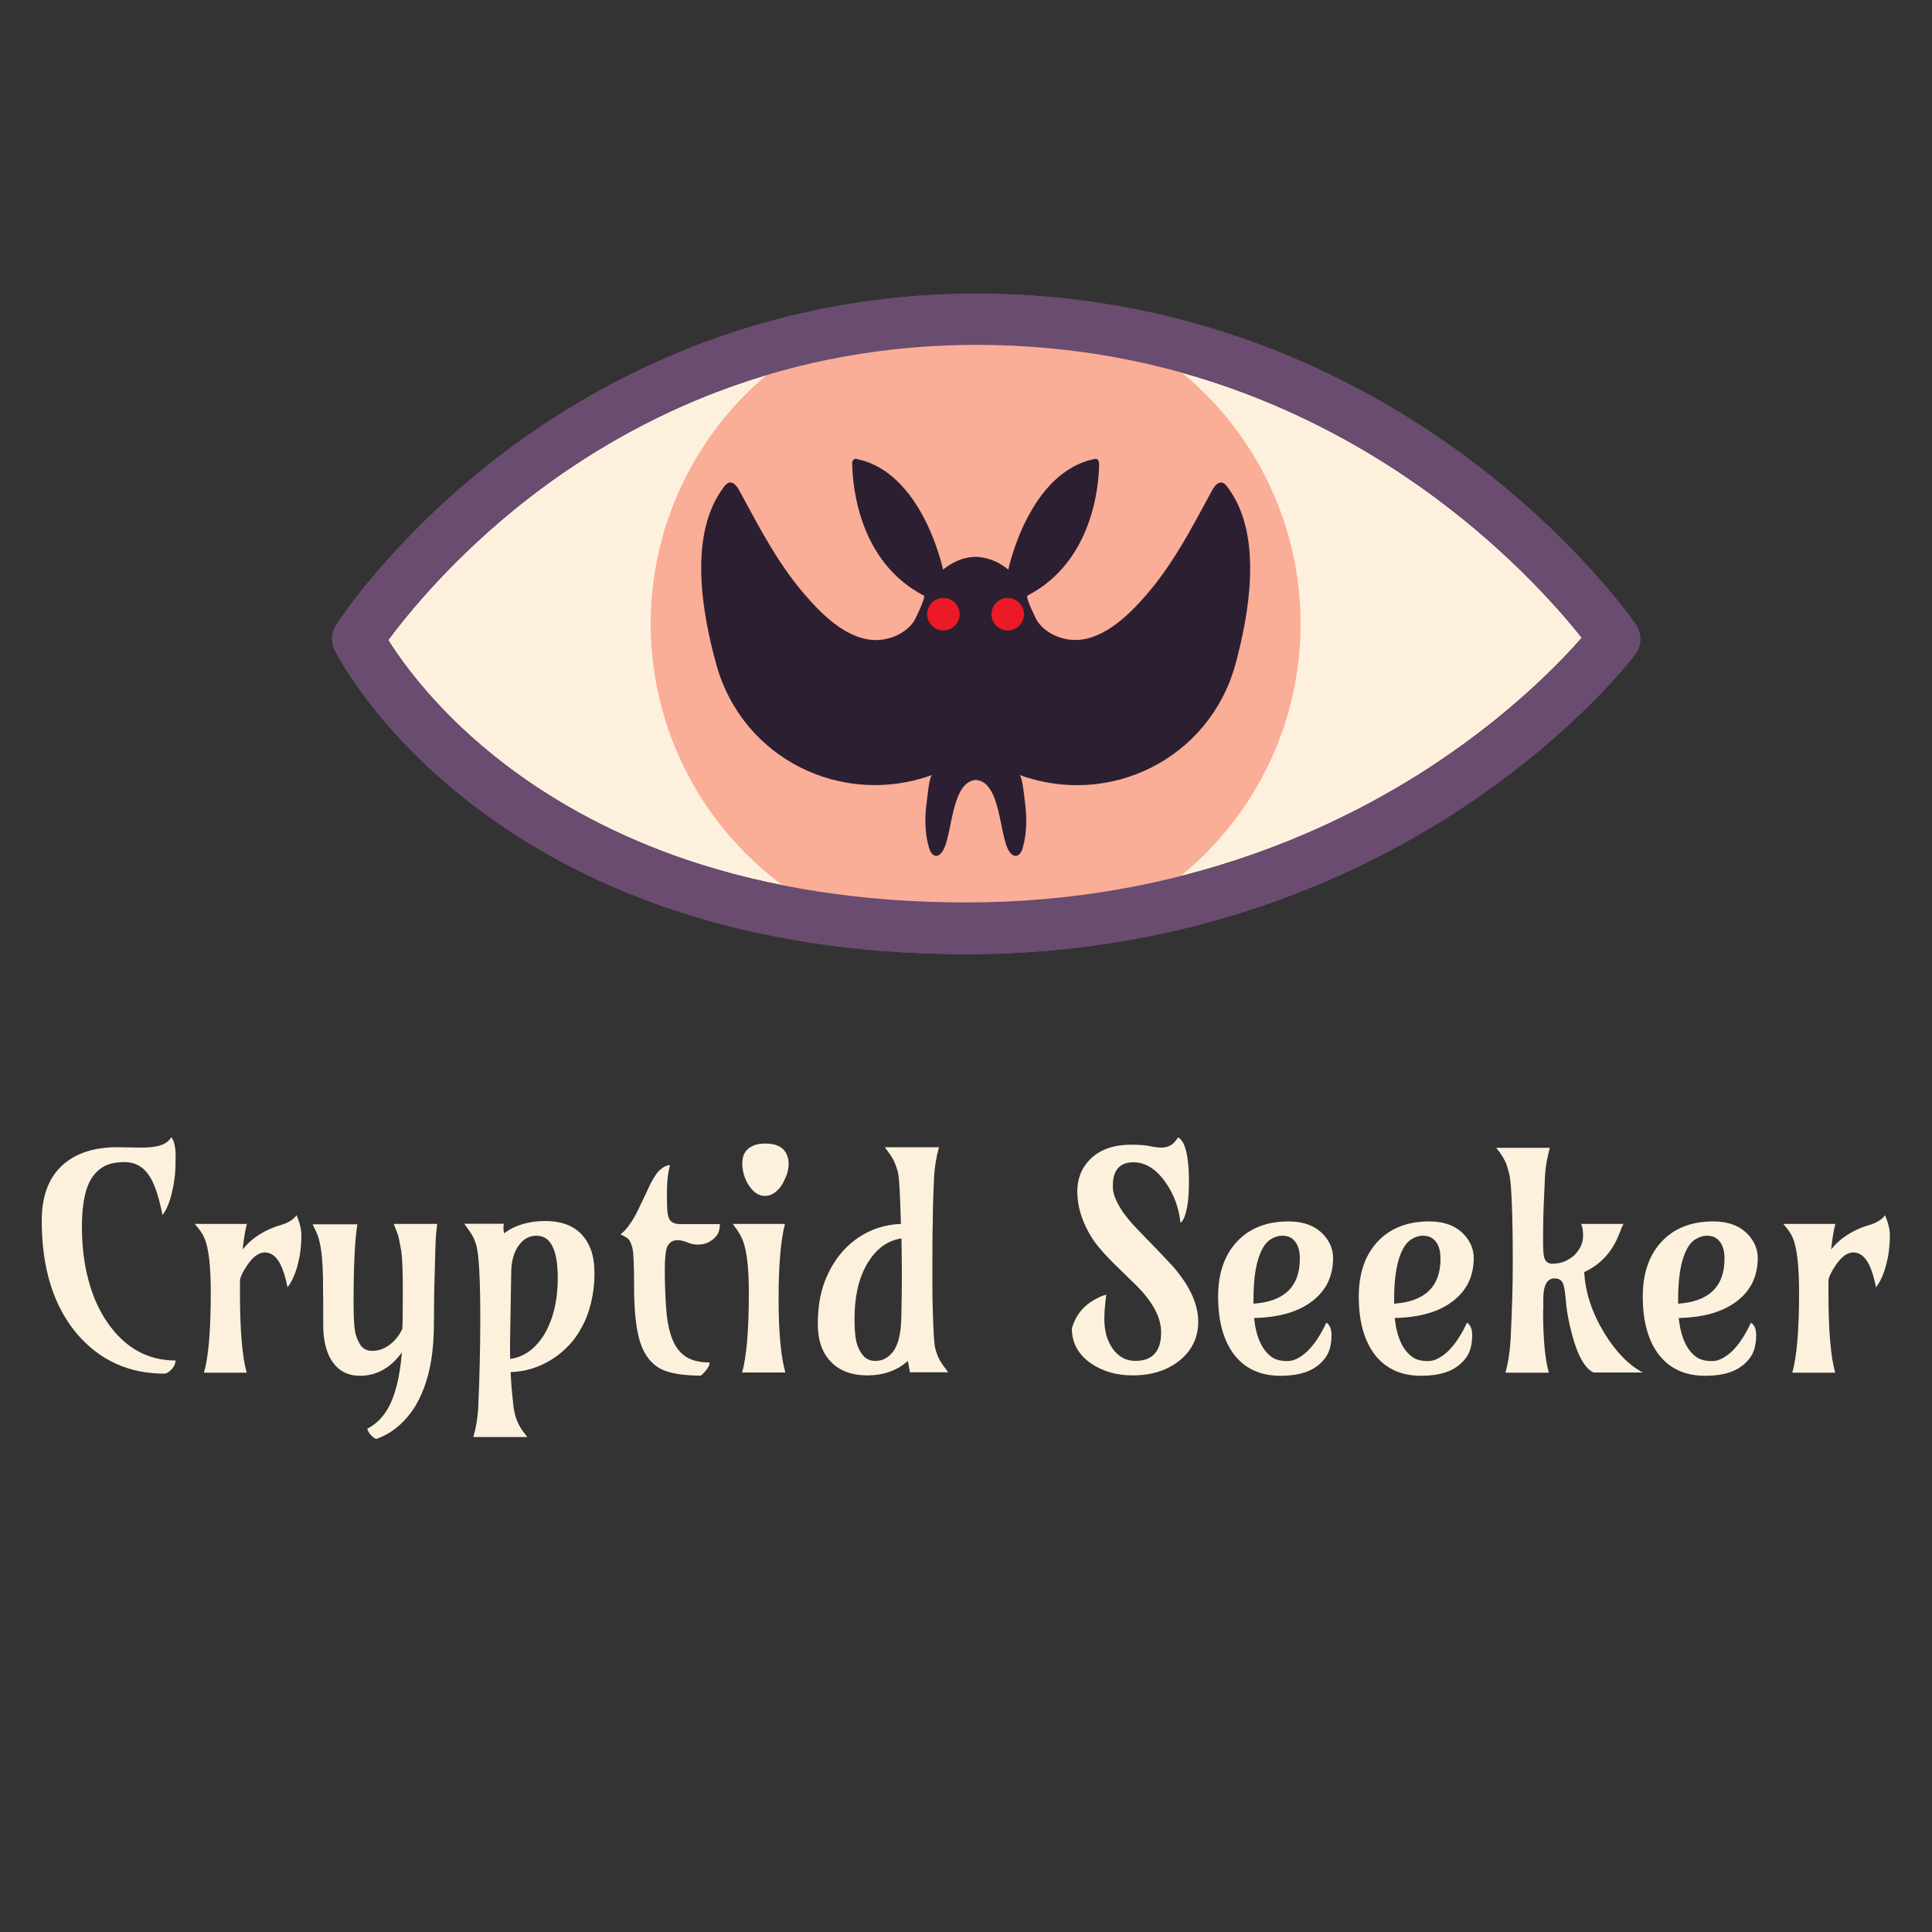 <?xml version="1.0" encoding="utf-8"?>
<!-- Generator: Adobe Illustrator 27.5.0, SVG Export Plug-In . SVG Version: 6.00 Build 0)  -->
<svg version="1.1" id="Layer_1" xmlns="http://www.w3.org/2000/svg" xmlns:xlink="http://www.w3.org/1999/xlink" x="0px" y="0px"
	 viewBox="0 0 1000 1000" style="enable-background:new 0 0 1000 1000;" xml:space="preserve">
<rect x="0" y="0" width="1000" height="1000" fill="#333333" stroke="none"/>
<style type="text/css">
	.st0{fill:#FDF1DE;}
	.st1{fill:#694C70;}
	.st2{fill:#FAAD97;}
	.st3{fill:#2D1F32;}
	.st4{fill:#EC1A24;}
</style>
<g>
	<g>
		<path class="st0" d="M88.7,588.6c1.5,2.1,2.2,5.3,2.2,9.6c0,4.3-0.1,7.8-0.4,10.4c-0.3,2.7-0.7,5.2-1.3,7.7
			c-1.2,5.6-2.9,9.8-5.1,12.6c-1.9-9.8-4.3-16.8-7.3-21c-3.1-4.3-7.2-6.4-12.3-6.4c-5.1,0-9,1-11.8,2.9c-2.8,1.9-5,4.5-6.5,7.6
			c-2.5,5.2-3.8,12.9-3.8,23.1c0,10.2,1.2,19.5,3.5,27.9c2.3,8.5,5.6,15.7,9.9,21.8c9,12.9,20.7,19.4,35.1,19.4
			c-0.2,2.3-1.4,4.3-3.6,5.9c-0.7,0.5-1.4,0.8-2.1,0.9c-18.4,0-33.4-6.8-45.1-20.3c-12.3-14.4-18.5-34.1-18.5-58.9
			c0-13,3.8-22.8,11.4-29.3c6.8-5.8,16-8.7,27.7-8.7l12.7,0.2c6,0,10.2-0.9,12.6-2.6C87,590.8,87.9,589.8,88.7,588.6z"/>
		<path class="st0" d="M105.6,710.4c2.3-8,3.5-21.8,3.5-41.3c0-13.9-1.1-23.4-3.4-28.5c-0.9-2.1-2.5-4.4-4.9-7.1h27
			c-0.9,3.2-1.6,7.6-2.2,13.2c4.8-6,11.4-10.2,19.9-12.7c3.7-1.1,6.3-2.7,8-5c1.7,4,2.5,7.5,2.5,10.4c0,2.9-0.2,5.6-0.5,8
			c-0.3,2.5-0.8,4.9-1.4,7.2c-1.3,5-3.1,8.9-5.3,11.7c-1.9-9.9-4.8-15.7-8.8-17.4c-4.6-2-9,0.7-13.4,8.1c-0.9,1.5-1.7,3.1-2.3,4.9
			c-0.1,1.2-0.1,2.4-0.1,3.6s0,2.4,0,3.7c0,19.5,1.2,33.3,3.5,41.3H105.6z"/>
		<path class="st0" d="M208.4,685.2l0.1-16.9c0-10.6-0.3-17.5-0.8-20.8c-0.6-3.2-1-5.5-1.3-6.8c-0.3-1.3-0.7-2.5-1.2-3.6l-1.4-3.6
			h22.5l-0.4,3.5c-0.3,2.4-0.5,6-0.6,10.7l-0.3,11.6c-0.3,8.9-0.4,17.2-0.4,24.9c0,7.7-0.5,14.3-1.4,19.8
			c-0.9,5.5-2.2,10.3-3.8,14.5c-1.6,4.2-3.4,7.8-5.4,10.8c-2,3-4.2,5.5-6.4,7.6c-3.9,3.7-8.2,6.3-12.9,7.9c-1-0.4-2-1.2-2.9-2.2
			c-0.9-1.1-1.5-2.1-1.7-3.1c4.5-2.3,8-5.8,10.7-10.5c3.8-6.7,6.2-16.4,7.2-29c-5.9,8.1-13.1,12.1-21.7,12.1
			c-6.1,0-10.8-2.4-14.2-7.2c-3.2-4.6-4.8-11-4.8-19v-10.3c0-2.3,0-4.6-0.1-7v-6.9c-0.1-4.4-0.3-7.9-0.5-10.3
			c-0.2-2.5-0.5-4.5-0.8-6.2c-0.3-1.6-0.6-3.1-1-4.4c-0.4-1.3-0.9-2.5-1.4-3.6l-1.7-3.5H185c-1.3,7.3-2,21-2,41.2
			c0,8.2,0.4,13.7,1.3,16.4c0.9,2.7,1.9,4.7,3.2,6c1.3,1.2,3,1.9,5,1.9c2,0,3.8-0.3,5.4-1c1.5-0.6,3-1.5,4.2-2.5
			c2.5-1.9,4.6-4.6,6.2-8V685.2z"/>
		<path class="st0" d="M260.9,638.4c5.7-4.3,12.8-6.4,21.3-6.4c12.1,0,20,5,23.7,15c1.2,3.3,1.8,7.4,1.8,12.4c0,5-0.6,9.9-1.7,14.6
			s-2.7,9-4.8,12.8c-2,3.8-4.4,7.2-7.2,10c-2.8,2.9-5.8,5.3-9,7.2c-6.5,3.9-13.4,6-20.7,6.2c0.1,2.7,0.3,5.4,0.5,8.1l0.8,8.1
			c0.5,5.5,2,10.1,4.7,13.9l2.6,3.5H245c1.4-4.9,2.2-9.7,2.5-14.6c0.2-4.9,0.4-9,0.5-12.5c0.1-3.5,0.2-7.1,0.3-10.8
			c0.2-8.6,0.3-16.2,0.3-22.7c0-20.9-0.7-33.7-2-38.4c-0.8-2.9-1.9-5.2-3.1-6.9l-3.2-4.5h20.5C260.5,634.6,260.5,636.2,260.9,638.4z
			 M288.7,661.5c0-14.6-3.7-21.9-11-21.9c-3.7,0-6.7,1.6-9.1,4.9c-2.6,3.5-4,8.3-4,14.4L264,695v4.2c0,1.4,0,2.8,0.1,4.2
			c7.4-1.1,13.3-5.5,17.9-13.2C286.4,682.5,288.7,673,288.7,661.5z"/>
		<path class="st0" d="M346.8,603.1c-1.1,3.9-1.6,8.6-1.6,14s0.1,8.9,0.3,10.5c0.2,1.5,0.6,2.7,1.1,3.7c1,1.5,2.8,2.3,5.6,2.3h20.4
			c0,2.8-0.7,5-2.1,6.5c-2.5,2.7-5.5,4.1-9.1,4.1c-1.8,0-3.4-0.3-4.7-0.8c-2.5-1-4.4-1.5-5.8-1.5c-1.4,0-2.5,0.3-3.3,0.8
			c-0.9,0.5-1.5,1.3-2.1,2.3c-0.9,1.8-1.4,5.8-1.4,12c0,6.1,0.2,12.4,0.6,18.9c0.4,6.4,1.3,11.8,2.9,16.2c1.5,4.3,3.8,7.6,6.9,9.8
			c3.1,2.2,7.4,3.3,12.8,3.3c0,1.6-1.1,3.5-3.2,5.6c-0.6,0.6-1,1-1.4,1.2c-9,0-15.7-1.1-20.2-3.2c-5.1-2.5-8.8-7.1-11-13.6
			c-2.2-6.6-3.3-16.4-3.3-29.3c0-11.3-0.3-18-0.9-20.1c-0.6-2.1-1.2-3.4-1.7-4.1c-0.6-0.8-2.1-1.7-4.4-2.8c3.1-2.4,6.3-6.8,9.4-13.3
			l3.8-8c2.7-6.1,5-10,6.9-11.8C343.3,604,345.1,603.1,346.8,603.1z"/>
		<path class="st0" d="M384.1,710.4c2.3-8,3.5-21.8,3.5-41.3c0-13.8-1.2-23.2-3.7-28.4c-0.6-1.3-1.3-2.5-2.1-3.7l-2.5-3.5h27
			c-2.2,8.4-3.3,21.3-3.3,38.7c0,17.4,1.2,30.2,3.5,38.2H384.1z M404.8,613.1c-1,1.7-2.3,3.1-3.8,4.2c-1.5,1.1-3.1,1.7-5,1.7
			c-1.9,0-3.6-0.6-5-1.7c-1.5-1.1-2.7-2.6-3.7-4.2c-2.1-3.5-3.1-7.1-3.1-11c0-4.7,2.1-7.8,6.4-9.4c1.5-0.6,3.4-0.8,5.6-0.8
			c6,0,9.8,2.1,11.3,6.4c0.5,1.2,0.7,2.6,0.7,4.1c0,1.5-0.3,3.2-0.8,5.2C406.6,609.6,405.8,611.4,404.8,613.1z"/>
		<path class="st0" d="M469.9,704.4c-5.5,5-12.6,7.5-21.1,7.5c-7.8,0-14-2.3-18.5-6.8c-4.7-4.7-7-11.3-7-19.8
			c0-8.5,1.2-15.9,3.7-22.3c2.5-6.4,5.8-11.7,9.8-16c8-8.5,17.9-13,29.5-13.5c-0.4-15.6-0.9-24.6-1.6-26.9c-0.6-2.3-1.3-4.1-1.9-5.5
			c-0.6-1.3-1.4-2.6-2.2-3.7l-2.6-3.6H486c-1.4,5.1-2.2,10.1-2.5,14.9c-0.2,4.8-0.4,9.1-0.5,12.7c-0.1,3.7-0.2,7.5-0.2,11.5
			c-0.2,6.7-0.2,13.4-0.2,20c0,6.6,0,11.6,0,15c0,3.4,0.1,6.6,0.2,9.7c0.3,11.4,0.7,18.2,1.3,20.4c0.6,2.2,1.2,3.9,1.9,5.2
			c0.6,1.3,1.4,2.5,2.2,3.6l2.6,3.5H471L469.9,704.4z M466.5,682.5c0.2-7.8,0.3-15.1,0.3-22c0-6.8-0.1-13.3-0.2-19.5
			c-7.4,1.1-13.2,5.5-17.7,13c-4.4,7.5-6.6,17-6.6,28.4c0,6.8,0.5,11.5,1.6,14.2c1,2.7,2.3,4.7,3.7,5.9c1.4,1.2,3.2,1.9,5.3,1.9
			s3.9-0.4,5.4-1.3c1.5-0.8,2.9-2.1,4.1-3.7C464.9,696,466.3,690.3,466.5,682.5z"/>
		<path class="st0" d="M572.6,670.1c-0.7,5.3-1,9.5-1,12.6c0,3.1,0.4,6,1.1,8.6c0.8,2.6,1.9,4.9,3.3,6.9c3,4.1,6.9,6.2,11.6,6.2
			c8.9,0,13.4-4.9,13.4-14.8c0-7.9-4.6-16.3-13.8-25.2l-7.9-7.7c-7-6.7-11.7-12.1-14.2-16.1c-5-8-7.5-16-7.5-23.9
			c0-6.4,2.1-11.9,6.2-16.2c5-5.3,12.3-8,21.7-8c3.7,0,6.5,0.2,8.4,0.5c3.5,0.7,5.8,1,7,1c2.9,0,5.2-0.9,6.9-2.7
			c0.6-0.7,1.3-1.5,2-2.6c3.7,2.1,5.6,9.7,5.6,22.9c0,8.4-0.8,14.6-2.5,18.7c-0.6,1.4-1.2,2.2-1.9,2.6c-0.8-7.7-3.3-14.5-7.5-20.6
			c-4.9-7.1-10.5-10.7-16.9-10.7c-5.5,0-8.9,2.5-10.1,7.5c-0.4,1.4-0.5,3.2-0.5,5.3c0,2.1,0.6,4.5,1.9,7.2c1.3,2.7,2.9,5.4,5,8
			c2.1,2.7,4.4,5.3,7.1,8c8.1,8.3,13.5,14,16.2,16.9c2.7,2.9,5,6,7.1,9.1c4.6,7.1,6.9,13.9,6.9,20.5c0,8-3.1,14.6-9.3,19.8
			c-6.4,5.3-14.6,8-24.7,8c-8.3,0-15.5-2.1-21.5-6.2c-6.6-4.6-9.9-10.6-9.9-18.1c2-7.1,6.3-12.2,12.9-15.5
			C569.3,671.2,571,670.5,572.6,670.1z"/>
		<path class="st0" d="M686.5,684.6c1.8,1.2,2.7,3.3,2.7,6.4c0,3-0.4,5.7-1.2,8c-0.8,2.3-2.2,4.4-4.3,6.4
			c-4.6,4.5-11.5,6.7-20.9,6.7c-10.9,0-19.1-4-24.8-12c-5-7.2-7.5-16.8-7.5-29c0-12.3,3.4-21.9,10.2-28.9c6.4-6.6,15.2-10,26.2-10
			c7.7,0,13.7,2.2,18,6.7c3.4,3.6,5.1,7.7,5.1,12.3c0,4.6-0.9,8.8-2.7,12.6c-1.8,3.7-4.5,6.9-8,9.6c-7.2,5.6-17.3,8.5-30.2,8.8
			c1.1,10.2,4.3,17,9.6,20.5c1.9,1.2,4.5,1.8,7.7,1.8c3.2,0,6.6-1.7,10.2-5C680.2,696,683.5,691.1,686.5,684.6z M648.7,674.8
			c16-1.1,24.1-8.8,24.1-23.3c0-5.4-1.6-9.1-4.9-11c-1.1-0.6-2.6-0.9-4.4-0.9s-3.7,0.6-5.5,1.7c-1.9,1.1-3.5,2.9-4.8,5.5
			c-2.9,5.5-4.4,14.1-4.4,25.7V674.8z"/>
		<path class="st0" d="M759.3,684.6c1.8,1.2,2.7,3.3,2.7,6.4c0,3-0.4,5.7-1.2,8c-0.8,2.3-2.2,4.4-4.3,6.4
			c-4.6,4.5-11.5,6.7-20.9,6.7c-10.9,0-19.1-4-24.8-12c-5-7.2-7.5-16.8-7.5-29c0-12.3,3.4-21.9,10.2-28.9c6.4-6.6,15.2-10,26.2-10
			c7.7,0,13.7,2.2,18,6.7c3.4,3.6,5.1,7.7,5.1,12.3c0,4.6-0.9,8.8-2.7,12.6c-1.8,3.7-4.5,6.9-8,9.6c-7.2,5.6-17.3,8.5-30.2,8.8
			c1.1,10.2,4.3,17,9.6,20.5c1.9,1.2,4.5,1.8,7.7,1.8c3.2,0,6.6-1.7,10.2-5C753,696,756.3,691.1,759.3,684.6z M721.5,674.8
			c16-1.1,24.1-8.8,24.1-23.3c0-5.4-1.6-9.1-4.9-11c-1.1-0.6-2.6-0.9-4.4-0.9s-3.7,0.6-5.5,1.7c-1.9,1.1-3.5,2.9-4.8,5.5
			c-2.9,5.5-4.4,14.1-4.4,25.7V674.8z"/>
		<path class="st0" d="M798.7,678.2c0,14.7,1,25.5,3,32.3h-22.5c1.4-4.9,2.3-10.7,2.7-17.4c0.8-16.2,1.1-28.8,1.1-37.7
			c0-8.9,0-14.9-0.1-18c-0.1-3.1-0.1-6.2-0.2-9.2c-0.3-10.9-0.8-17.9-1.6-20.8c-0.7-3-1.4-5.1-2.1-6.4c-1-2.1-2.5-4.4-4.6-6.9h27.8
			c-1.4,5.1-2.3,10-2.5,14.5l-0.5,11c-0.4,8.4-0.5,14.7-0.5,19.1s0,7.3,0.1,8.8c0.1,1.5,0.3,2.8,0.6,3.7c0.6,2,2.1,3,4.6,2.9
			c2.5-0.1,4.7-0.6,6.7-1.6s3.6-2.1,4.9-3.6c2.5-2.8,3.8-5.9,3.8-9.1s-0.4-5.3-1.1-6.3h22c-0.6,1.2-1.2,2.4-1.6,3.7
			c-0.5,1.2-1,2.5-1.6,3.8c-3.6,8-9.3,13.8-17.1,17.4c0.5,10.5,4,21,10.4,31.6c6,9.8,12.7,16.6,19.9,20.4h-25.5
			c-5.1-2.4-9.2-10.6-12.3-24.5c-1.1-4.7-1.8-9.3-2.1-13.6c-0.4-4.4-0.9-7.2-1.7-8.6c-0.8-1.3-2.1-2-4.1-2c-3.9,0-5.8,3.6-5.8,10.8
			V678.2z"/>
		<path class="st0" d="M906.3,684.6c1.8,1.2,2.7,3.3,2.7,6.4c0,3-0.4,5.7-1.2,8c-0.8,2.3-2.2,4.4-4.3,6.4
			c-4.6,4.5-11.5,6.7-20.9,6.7c-10.9,0-19.1-4-24.8-12c-5-7.2-7.5-16.8-7.5-29c0-12.3,3.4-21.9,10.2-28.9c6.4-6.6,15.2-10,26.2-10
			c7.7,0,13.7,2.2,18,6.7c3.4,3.6,5.1,7.7,5.1,12.3c0,4.6-0.9,8.8-2.7,12.6c-1.8,3.7-4.5,6.9-8,9.6c-7.2,5.6-17.3,8.5-30.2,8.8
			c1.1,10.2,4.3,17,9.6,20.5c1.9,1.2,4.5,1.8,7.7,1.8c3.2,0,6.6-1.7,10.2-5C900,696,903.3,691.1,906.3,684.6z M868.5,674.8
			c16-1.1,24.1-8.8,24.1-23.3c0-5.4-1.6-9.1-4.9-11c-1.1-0.6-2.6-0.9-4.4-0.9s-3.7,0.6-5.5,1.7c-1.9,1.1-3.5,2.9-4.8,5.5
			c-2.9,5.5-4.4,14.1-4.4,25.7V674.8z"/>
		<path class="st0" d="M927.7,710.4c2.3-8,3.5-21.8,3.5-41.3c0-13.9-1.1-23.4-3.3-28.5c-0.9-2.1-2.5-4.4-4.9-7.1h27
			c-0.9,3.2-1.6,7.6-2.2,13.2c4.8-6,11.4-10.2,19.9-12.7c3.7-1.1,6.3-2.7,8-5c1.7,4,2.5,7.5,2.5,10.4c0,2.9-0.2,5.6-0.5,8
			c-0.3,2.5-0.8,4.9-1.4,7.2c-1.3,5-3.1,8.9-5.3,11.7c-1.9-9.9-4.8-15.7-8.8-17.4c-4.6-2-9,0.7-13.4,8.1c-0.9,1.5-1.7,3.1-2.3,4.9
			c-0.1,1.2-0.1,2.4-0.1,3.6s0,2.4,0,3.7c0,19.5,1.2,33.3,3.5,41.3H927.7z"/>
	</g>
	<g>
		<g>
			<g>
				<path class="st0" d="M185.2,330.6c0,0,106.1-166.2,322.2-165.3c216,0.9,328.4,165.3,328.4,165.3S723.4,480.5,500.3,480.5
					C259.3,480.5,185.2,330.6,185.2,330.6z"/>
			</g>
			<path class="st1" d="M500.3,493.9c-56.5,0-108.7-8.1-155.3-24.1c-37.5-12.9-71.4-30.9-100.8-53.6c-50.5-38.9-70.1-78-70.9-79.6
				c-2.1-4.2-1.8-9.1,0.7-13.1c1.1-1.8,28.4-44,83.1-86.4c50.5-39.1,135-85.6,250.3-85.1c115.2,0.5,201.3,46.9,253.1,85.7
				c56.2,42.1,85,83.7,86.2,85.5c3.2,4.7,3.1,10.9-0.3,15.5c-1.2,1.6-30.1,39.7-87.3,78C706.5,451.9,618.9,493.9,500.3,493.9z
				 M201,331.3c7.5,12,26.4,38.5,60.7,64.6c27.1,20.6,58.4,37.1,93,48.9c43.5,14.8,92.5,22.3,145.5,22.3
				c111.4,0,193.7-39.2,243.1-72.1c39.1-26,64.4-52.3,75.4-64.9c-10.8-13.6-36.1-42.9-75-71.9c-30.9-23-64.4-41.4-99.3-54.6
				c-43.6-16.5-89.7-24.9-137.2-25.1c-47.4-0.2-93.2,8-136,24.3c-34.4,13.1-67,31.5-97,54.6C235.1,287.7,210.6,318.3,201,331.3z
				 M185.2,330.6L185.2,330.6L185.2,330.6z"/>
		</g>
		<g>
			<g>
				<circle class="st2" cx="505" cy="322.9" r="168.2"/>
			</g>
		</g>
		<g>
			<g>
				<g>
					<path class="st3" d="M636.7,254c-0.5-0.7-1-1.4-1.5-2.1c-0.7-0.9-1.5-1.8-2.6-2.1c-2.2-0.5-4,1.8-5.1,3.8
						c-11.2,20.6-21,40-37,57.5c-9.4,10.3-23.1,22.4-38.2,19.8c-6.1-1.1-11.9-4.3-15.4-9.4c-0.6-0.9-6.3-12.5-5.1-13.2
						c33.9-17.6,37-57.1,37.1-68.2c0-1.6-0.9-2.8-1.9-2.6c-34.6,6.5-45.1,57.3-45.1,57.3c-5.9-4.8-11.7-6.4-16.9-6.6v0c0,0,0,0,0,0
						s0,0,0,0v0c-5.1,0.1-10.9,1.8-16.9,6.6c0,0-10.5-50.7-45.1-57.3c-1-0.2-2,1-1.9,2.6c0.2,11.1,3.2,50.6,37.1,68.2
						c1.2,0.6-4.5,12.3-5.1,13.2c-3.5,5.1-9.3,8.4-15.4,9.4c-15.1,2.7-28.8-9.4-38.2-19.8c-16-17.5-25.8-36.9-37-57.5
						c-1.1-2-2.9-4.3-5.1-3.8c-1.1,0.3-1.9,1.2-2.6,2.1c-0.5,0.7-1,1.4-1.5,2.1c-16.8,24.4-9.8,63.8-2.5,90.1
						c13.5,48.5,64.8,74,111.8,57c-1.7,0.6-2.6,11.6-2.8,13.1c-1.2,8.1-1.3,16.5,1,24.5c0.6,2,1.7,4.2,3.7,4.3
						c1.4,0,2.5-1.1,3.3-2.3c5.3-7.7,4.2-36.1,17.3-37c13.2,0.9,12,29.3,17.3,37c0.8,1.2,1.9,2.3,3.3,2.3c2,0,3.2-2.3,3.7-4.3
						c2.3-8,2.1-16.4,1-24.5c-0.2-1.5-1.2-12.5-2.8-13.1c47,17.1,98.3-8.5,111.8-57C646.5,317.9,653.5,278.5,636.7,254z"/>
				</g>
			</g>
		</g>
		<g>
			<g>
				<circle class="st4" cx="488.3" cy="317.9" r="8.4"/>
			</g>
		</g>
		<g>
			<g>
				<circle class="st4" cx="521.6" cy="317.9" r="8.4"/>
			</g>
		</g>
		<g>
			<path class="st1" d="M500.3,493.9c-56.5,0-108.7-8.1-155.3-24.1c-37.5-12.9-71.4-30.9-100.8-53.6c-50.5-38.9-70.1-78-70.9-79.6
				c-2.1-4.2-1.8-9.1,0.7-13.1c1.1-1.8,28.4-44,83.1-86.4c50.5-39.1,135-85.6,250.3-85.1c115.2,0.5,201.3,46.9,253.1,85.7
				c56.2,42.1,85,83.7,86.2,85.5c3.2,4.7,3.1,10.9-0.3,15.5c-1.2,1.6-30.1,39.7-87.3,78C706.5,451.9,618.9,493.9,500.3,493.9z
				 M201,331.3c7.5,12,26.4,38.5,60.7,64.6c27.1,20.6,58.4,37.1,93,48.9c43.5,14.8,92.5,22.3,145.5,22.3
				c111.4,0,193.7-39.2,243.1-72.1c39.1-26,64.4-52.3,75.4-64.9c-10.8-13.6-36.1-42.9-75-71.9c-30.9-23-64.4-41.4-99.3-54.6
				c-43.6-16.5-89.7-24.9-137.2-25.1c-47.4-0.2-93.2,8-136,24.3c-34.4,13.1-67,31.5-97,54.6C235.1,287.7,210.6,318.3,201,331.3z
				 M185.2,330.6L185.2,330.6L185.2,330.6z"/>
		</g>
	</g>
</g>
</svg>
